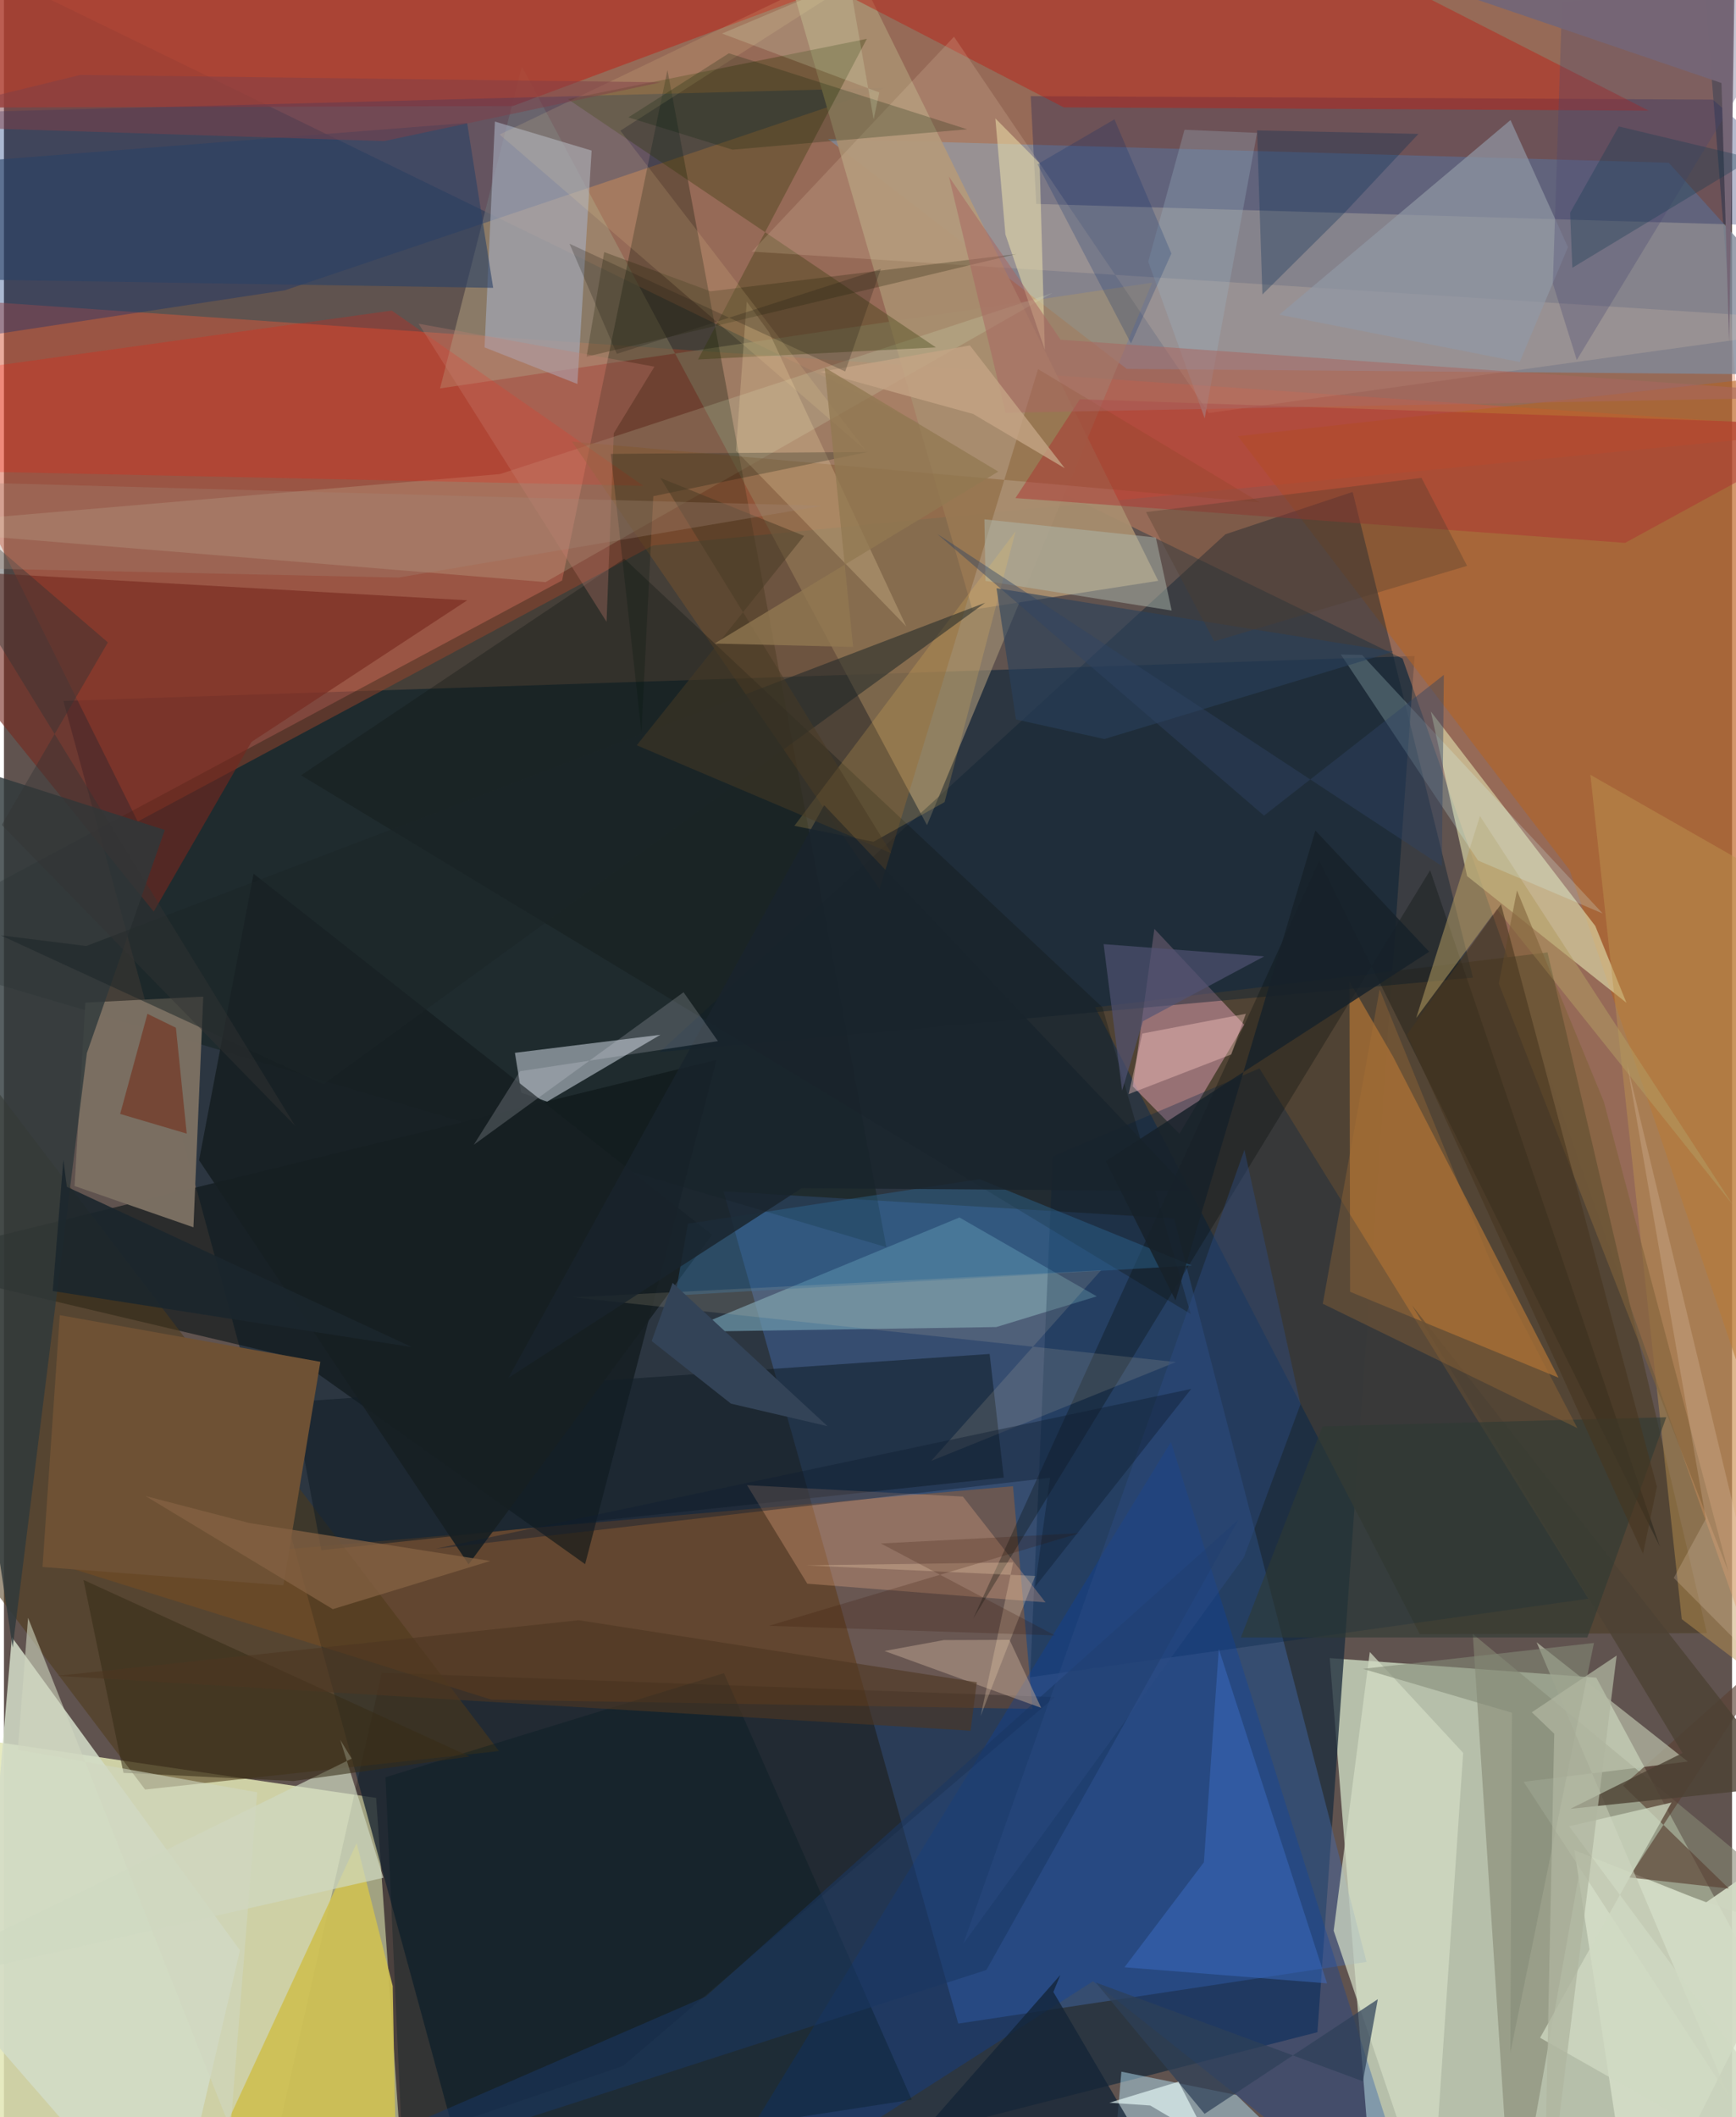 <svg xmlns="http://www.w3.org/2000/svg" width="228" height="278" viewBox="0 0 836 1024"><path fill="#60534f" d="M0 0h836v1024H0z"/><path fill="#e1e6b5" fill-opacity=".847" d="M192.476 1046.867L-21.785 1086-62 833.98l242.04 35.598z"/><path fill="#d7e7cc" fill-opacity=".725" d="M641.379 801.961l21.383 267.532L898 1048.589 770.319 811.43z"/><path fill="#1e2d3d" fill-opacity=".776" d="M28.75 339.006L232.505 1086l402.92-103.097 46.995-665.609z"/><path fill="#eb9064" fill-opacity=".392" d="M676.606 318.542L-62-41.342l883.248 16.81L898 947.917z"/><path fill="#d3593a" fill-opacity=".502" d="M313.906 263.856l576.263-56.041L-62 142.302 64.718 397.354z"/><path fill="#446caf" fill-opacity=".431" d="M461.662 978.748L348.123 576.214l217.938 13.06L659.19 948.9z"/><path fill="#818a9a" fill-opacity=".8" d="M805.37 78.699l-406.727-11.5L543.2 178.433l354.8 3.012z"/><path fill="#9f8f74" fill-opacity=".659" d="M555.451 136.731l-344.479 51.124 39.583-155.62 195.99 366.871z"/><path fill="#f07105" fill-opacity=".278" d="M488.15 718.835L32.027 758.41l203.739 63.638 261.84 4.487z"/><path fill="#000e00" fill-opacity=".286" d="M-62 458.635l332.017-177.883 50.96-246.82 105.896 569.292z"/><path fill="#524534" fill-opacity=".937" d="M823.84 789.893l-77.116-329.244-218.846 26.56 157.085 303.176z"/><path fill="#0c1617" fill-opacity=".624" d="M141.374 656.982L-54.964 610.59 344.73 512.6l-63.582 243.92z"/><path fill="#d3dcc7" fill-opacity=".863" d="M3.832 791.84l-15.966 187.244L80.913 1086l33.274-142.711z"/><path fill="#b56320" fill-opacity=".541" d="M898 177.438l-301.03 33.534 160.44 209.803L898 834.239z"/><path fill="#ad3d2f" fill-opacity=".835" d="M550.291-62H39.797L-39.084 52.1l285.32-.832z"/><path fill="#f89736" fill-opacity=".404" d="M651.225 624.794L752.06 666.34l-80.1-155.37-21.019-36.264z"/><path fill="#111b5a" fill-opacity=".306" d="M898 110.377l-71.316-62.192L496.73 46.5l2.656 52.132z"/><path fill="#002a75" fill-opacity=".329" d="M426.053 42.528l-290.198 97.89-170.77 25.883-6.508-111.42z"/><path fill="#000100" fill-opacity=".22" d="M299.52 999.222L508.359 820.83l-325.557-11.79-56.326 249.271z"/><path fill="#c3ccd6" fill-opacity=".576" d="M247.189 509.209l3.092 19.31 12.5 4.28 54.815-32.322z"/><path fill="#6d99ad" fill-opacity=".706" d="M480.047 641.857l48.615-14.85-66.426-38.153-133.863 55.303z"/><path fill="#dfdcac" fill-opacity=".631" d="M707.825 423.745l-17.542-79.624 79.555 103.718 15.083 37.18z"/><path fill="#ffb3d1" fill-opacity=".408" d="M599.942 495.582l-43.407-46.318-10.429 76.184 22.552 22.937z"/><path fill="#4f3a18" fill-opacity=".541" d="M239.487 846.928L68.29 865.541-62 693.224l40.612-189.389z"/><path fill="#112433" fill-opacity=".459" d="M710.65 472.847l-58.182-234.915-61.55 20.479L317.2 508.812z"/><path fill="#a88d6f" fill-opacity=".933" d="M365.114-62l103.403 356.894 89.874-13.972L389.337-62z"/><path fill="#bd2015" fill-opacity=".459" d="M512.69 51.928L396.894-7.983 569.142-62 795.715 53.534z"/><path fill="#868773" fill-opacity=".592" d="M729.877 1086l33.365-186.514L898 945.1 710.587 790.28z"/><path fill="#024" fill-opacity=".314" d="M766.463 773.247L607.367 516.744l-99.959 42.574-10.952 251.887z"/><path fill="#cfc154" fill-opacity=".922" d="M80.523 1086H190.45l-2.385-125.436-17.438-69.11z"/><path fill="#75281e" fill-opacity=".596" d="M119.733 358.845l-47.293 82.09L-62 274.124l286.126 16.216z"/><path fill="#0542ab" fill-opacity=".298" d="M687.813 1086L526.86 958.266 327.082 1086l237.456-388.543z"/><path fill="#a6acbd" fill-opacity=".624" d="M232.503 168.023l44.907 17.695 6.89-112.9-46.794-14.02z"/><path fill="#e2f9d0" fill-opacity=".165" d="M261.983 281.553l245.24-139.855-267.24 87.587L-62 255.044z"/><path fill="#111e27" fill-opacity=".549" d="M476.845 654.855l6.828 59.797-330.166 35.12-13.27-71.745z"/><path fill="#7a6f62" fill-opacity=".984" d="M39.379 484.922l-5.22 88.706L91.666 593.6l4.755-111.575z"/><path fill="#d3dcc5" fill-opacity=".937" d="M759.753 894.864l63.64 25.288L898 868.404 788.815 1086z"/><path fill="#bcecff" fill-opacity=".455" d="M596.263 1013.278L671.048 1086l-133.778-45.328 3.308-38.677z"/><path fill="#2a3403" fill-opacity=".314" d="M417.44 18.784L272.82 47.957l178.025 120.068-115.052 5.835z"/><path fill="#d2dcc5" fill-opacity=".733" d="M660.766 799.014l-17.488 134.792 47.294 139.691 15.354-225.691z"/><path fill="#6e5134" d="M135.177 766.757l17.896-108.099-126.068-22.565-8.356 121.797z"/><path fill="#ff0f00" fill-opacity=".216" d="M-35.443 181.242l223.05-31.027 121.72 84.763-360.221-7.727z"/><path fill="#815829" fill-opacity=".396" d="M274.766 213.57l332.905 29.493-107.402-64.523-76.68 251.47z"/><path fill="#e8cdaf" fill-opacity=".196" d="M361.788 121.694l97.817-103.93 123.217 182.014L898 156.008z"/><path fill="#101613" fill-opacity=".333" d="M574.123 635.53L531.45 487.256 300.11 270.205 143.731 374.99z"/><path fill="#bd9550" fill-opacity=".459" d="M767.466 374.743l44.212 408.39L898 848.735v-399.58z"/><path fill="#f9b58e" fill-opacity=".278" d="M463.919 723.847l39.975 51.179-115.261-9.048-29.134-47.64z"/><path fill="#2e383b" fill-opacity=".804" d="M-62 356.677L4.221 796.851l35.891-287.53 37.694-107.898z"/><path fill="#00191f" fill-opacity=".325" d="M439.178 1015.554l-245.813 37.937-8.785-193.896 163.738-50.35z"/><path fill="#080d0b" fill-opacity=".314" d="M689.955 420.894l111.132 327.092L636.293 416.38 468.88 782.883z"/><path fill="#3d6ec7" fill-opacity=".463" d="M542.077 951.503l97.995 7.782-52.361-161.706-7.216 103.148z"/><path fill="#9198a5" fill-opacity=".69" d="M733.27 175.091L616.968 152.21l111.855-94.131 27.788 61.492z"/><path fill="#594132" fill-opacity=".639" d="M786.107 908.042l48.375 5.396-51.198-49.806 77.195-68.745z"/><path fill="#ad3330" fill-opacity=".478" d="M784.26 262.573L489.333 240.91l31.163-47.803 368.044 12.53z"/><path fill="#bfc5ae" fill-opacity=".659" d="M741.454 794.299l93.324 220.398-99.599-152.913 79.414-9.787z"/><path fill="#cfd9c2" fill-opacity=".69" d="M162.7 841.527l20.874 66.689L-62 963.893 168.22 850.57z"/><path fill="#161f23" fill-opacity=".91" d="M94.386 561.16l26.387-138.56 221.782 174.608L224.78 756.632z"/><path fill="#2e6893" fill-opacity=".427" d="M324.764 626.577l6.112-34.72 141.108-21.536 102.724 41.762z"/><path fill="#372d17" fill-opacity=".553" d="M225.302 849.57l-186.83-85.416 19.345 93.32 82.26 3.961z"/><path fill="#f2dfb5" fill-opacity=".133" d="M448.537 706.609l118.435-47.826-291.486-31.314 255.283-13.092z"/><path fill="#1b3762" fill-opacity=".553" d="M597.382 734.814L339.505 965.693 62.214 1086l413.064-133.193z"/><path fill="#bba38f" fill-opacity=".518" d="M425.958 798.524l28.684-5.267 31.83-.13 15.316 32.919z"/><path fill="#f5eab1" fill-opacity=".482" d="M503.551 169.202l-19.076-55.815-4.872-56.136 21.431 21.705z"/><path fill="#adbbb0" fill-opacity=".478" d="M564.907 295.299l-7.657-35.324-82.928-8.789.503 29.762z"/><path fill="#2d4c86" fill-opacity=".408" d="M599.852 753.198l27.385-74.003-27.135-123.082L464.101 940.12z"/><path fill="#fdc65f" fill-opacity=".188" d="M489.394 256.986l-34.359 130.981-34.369 19.16-38.272-7.707z"/><path fill="#b39c63" fill-opacity=".533" d="M683.205 492.338l30.849-97.64 122.3 188.018-114.113-143.012z"/><path fill="#2e4057" fill-opacity=".71" d="M528.173 958.865l129.255 47.78 7.202-39.702-83.803 55.444z"/><path fill="#846243" fill-opacity=".749" d="M159.085 778.295l-90.573-54.711 50.235 13.057 116.51 18.347z"/><path fill="#fadeab" fill-opacity=".239" d="M354.117 218l5.212-72.138 10.802 14.838 66.365 142.263z"/><path fill="#2b4166" fill-opacity=".6" d="M-36.737 134.838L-62 81.813l286.073-22.365 12.596 79.774z"/><path fill="#132436" fill-opacity=".761" d="M511.073 955.198L403.92 1077.046l148.428-37.53-44.677-76.07z"/><path fill="#4c4670" fill-opacity=".314" d="M749.303 137.08l11.587 37.038L871.958-8.99 753.782.814z"/><path fill="#daffff" fill-opacity=".208" d="M773.42 441.826L657.011 316.78l-10.264-.224 66.406 99.671z"/><path fill="#242308" fill-opacity=".271" d="M489.863 122.844l-148.058 18.049-51.429-18.972-8.536 50.616z"/><path fill="#082c52" fill-opacity=".318" d="M647.697 103.816l-38.894 38.615-2.575-79.352 78.07 1.688z"/><path fill="#2a405b" fill-opacity=".592" d="M489.574 347.98l-9.405-63.47 191.951 30.688-139.777 42.245z"/><path fill="#19242c" fill-opacity=".824" d="M385.911 574.687l-141.859 91.736 152.732-276.97 176.94 186.626z"/><path fill="#ffcec6" fill-opacity=".38" d="M593.744 509.984l7.049-19.653-50.1 9.558-6.6 29.304z"/><path fill="#ffe8a0" fill-opacity=".133" d="M460.527-40.679L239.794 65.068 416.73 217.666 298.207 63.199z"/><path fill="#1c2528" fill-opacity=".522" d="M39.804 457.55l-41.363-5.161 156.106 72.015 320.18-232.894z"/><path fill="#4c4134" fill-opacity=".8" d="M681.18 631.364l182.043 232.474-105.444 11.02 54.256-26.971z"/><path fill="#eafefb" fill-opacity=".639" d="M554.534 1018.35l-19.739-1.335 33.427-10.18 14.442 28.135z"/><path fill="#c77f72" fill-opacity=".302" d="M295.027 209.512l-3.5 91.252-90.932-144.202 114.084 20.78z"/><path fill="#101d31" fill-opacity=".42" d="M208.98 749.062l365.381-77.292-75.568 95.751 7.275-52.766z"/><path fill="#001c04" fill-opacity=".22" d="M352.459 72.39l-50.382-15.63 48.617-30.99 115.272 36.77z"/><path fill="#2e3a33" fill-opacity=".592" d="M804.176 685.464L766 791.988l-167.611-.006 39.506-102.1z"/><path fill="#754635" fill-opacity=".984" d="M88.417 548.29l-32.197-9.52 13.198-48.41 13.763 6.723z"/><path fill="#848c79" fill-opacity=".576" d="M729.531 828.383l-.776 164.441 40.438-198.18-111.783 12.512z"/><path fill="#f4f9ff" fill-opacity=".176" d="M249.67 518.111l-22.388 35.585 101.484-73.78 16.635 23.642z"/><path fill="#ad7334" fill-opacity=".31" d="M638 630.568l123.188 60.168-42.156-80.897-53.52-131.305z"/><path fill="#9cb2c3" fill-opacity=".306" d="M571.116 62.76l-17.54 63.82 27.308 75.76 25.33-138.065z"/><path fill="#01130b" fill-opacity=".231" d="M293.568 219.538l14.825 134.779 5.738-114.326 103.89-21.4z"/><path fill="#d0d9c3" fill-opacity=".749" d="M757.18 883.308l49.53-11.489-63.564 113.782L898 1073.492z"/><path fill="#4e3722" fill-opacity=".612" d="M467.623 837.08L25.847 810.545l252.231-26.905 192.552 30.016z"/><path fill="#334357" d="M313.35 648.607l38.348 30.283 46.721 10.904-74.949-69.319z"/><path fill="#4f3e2f" fill-opacity=".333" d="M685.776 231.12l22.045 42.569-122.323 36.534-33.008-62.543z"/><path fill="#a96761" fill-opacity=".529" d="M484.535 199.653L898 191.703l-386.798-27.384-54.042-78.875z"/><path fill="#80623a" fill-opacity=".592" d="M773.982 532.842L731.957 430.68l-8.796 45 111.094 284.54z"/><path fill="#f2dcc7" fill-opacity=".208" d="M807.8 763.19l49.05 49.416-71.575-297.698 38.056 219.677z"/><path fill="#c4a484" fill-opacity=".8" d="M513.18 226.457l-44.313-26.23-73.909-20.365 72.339-12.796z"/><path fill="#d0d7c0" fill-opacity=".596" d="M6.721 846.32l115.803 20.551-12.956 162.748-97.903-247.112z"/><path fill="#2f4463" fill-opacity=".435" d="M609.578 394.495L451.433 258.216 695.62 418.875l.96-92.446z"/><path fill="#515375" fill-opacity=".655" d="M609.652 462.575l-77.671-5.933 8.94 70.828 10.11-33.567z"/><path fill="#756676" fill-opacity=".984" d="M830.89 40.156l-152.295-51.93L838.01-62l-3.42 227.708z"/><path fill="#00286b" fill-opacity=".216" d="M545.221 166.13l19.56-43.524L537.235 57.7l-37.257 21.756z"/><path fill="#1b262d" fill-opacity=".898" d="M197.274 651.525L23.59 624.432l5.158-63.51 1.651 13.09z"/><path fill="#804047" fill-opacity=".494" d="M317.783 39.803L183.896 68.242-62 60.417l98.883-24.162z"/><path fill="#e4fed0" fill-opacity=".188" d="M347.392 16.223l61.476-25.937 11.872 67.44 2.725-13.018z"/><path fill="#1e1b11" fill-opacity=".243" d="M273.595 117.88l133.372 61.797 17.26-49.626-127.737 41.09z"/><path fill="#483a25" fill-opacity=".502" d="M306.13 360.465l123.223 52.282-111.782-181.566 69.486 27.995z"/><path fill="#b0b5a0" fill-opacity=".745" d="M780.172 800.747L744.75 1086l5.234-247.46-10.848-10.377z"/><path fill="#46351f" fill-opacity=".573" d="M792.947 751.54l6.714-32.486-75.444-281.71-45.46 63.009z"/><path fill="#917852" fill-opacity=".765" d="M481.027 228.09l-83.98-50.337 13.749 135.159-66.986-1.66z"/><path fill="#173d51" fill-opacity=".337" d="M781.228 61.16l64.912 15.498-87.408 52.857-1.051-26.627z"/><path fill="#f8dbb7" fill-opacity=".271" d="M472.508 829.94l26.376-67.702-110.73-5.115 100.1-1.434z"/><path fill="#333434" fill-opacity=".431" d="M50.286 310.703l-51.34 88.263L140.871 544.54-62 214.13z"/><path fill="#17222a" fill-opacity=".847" d="M689.484 460.322L533.036 561.606l33.72 67.326L634.421 401.7z"/><path fill="#311200" fill-opacity=".204" d="M424.223 746.529l84.183 44.459-138.339-4.645 150.277-44.809z"/><path fill="#a28a79" fill-opacity=".302" d="M-62 273.835l58.147-40.14 399.873 10.944-205.167 34.702z"/></svg>